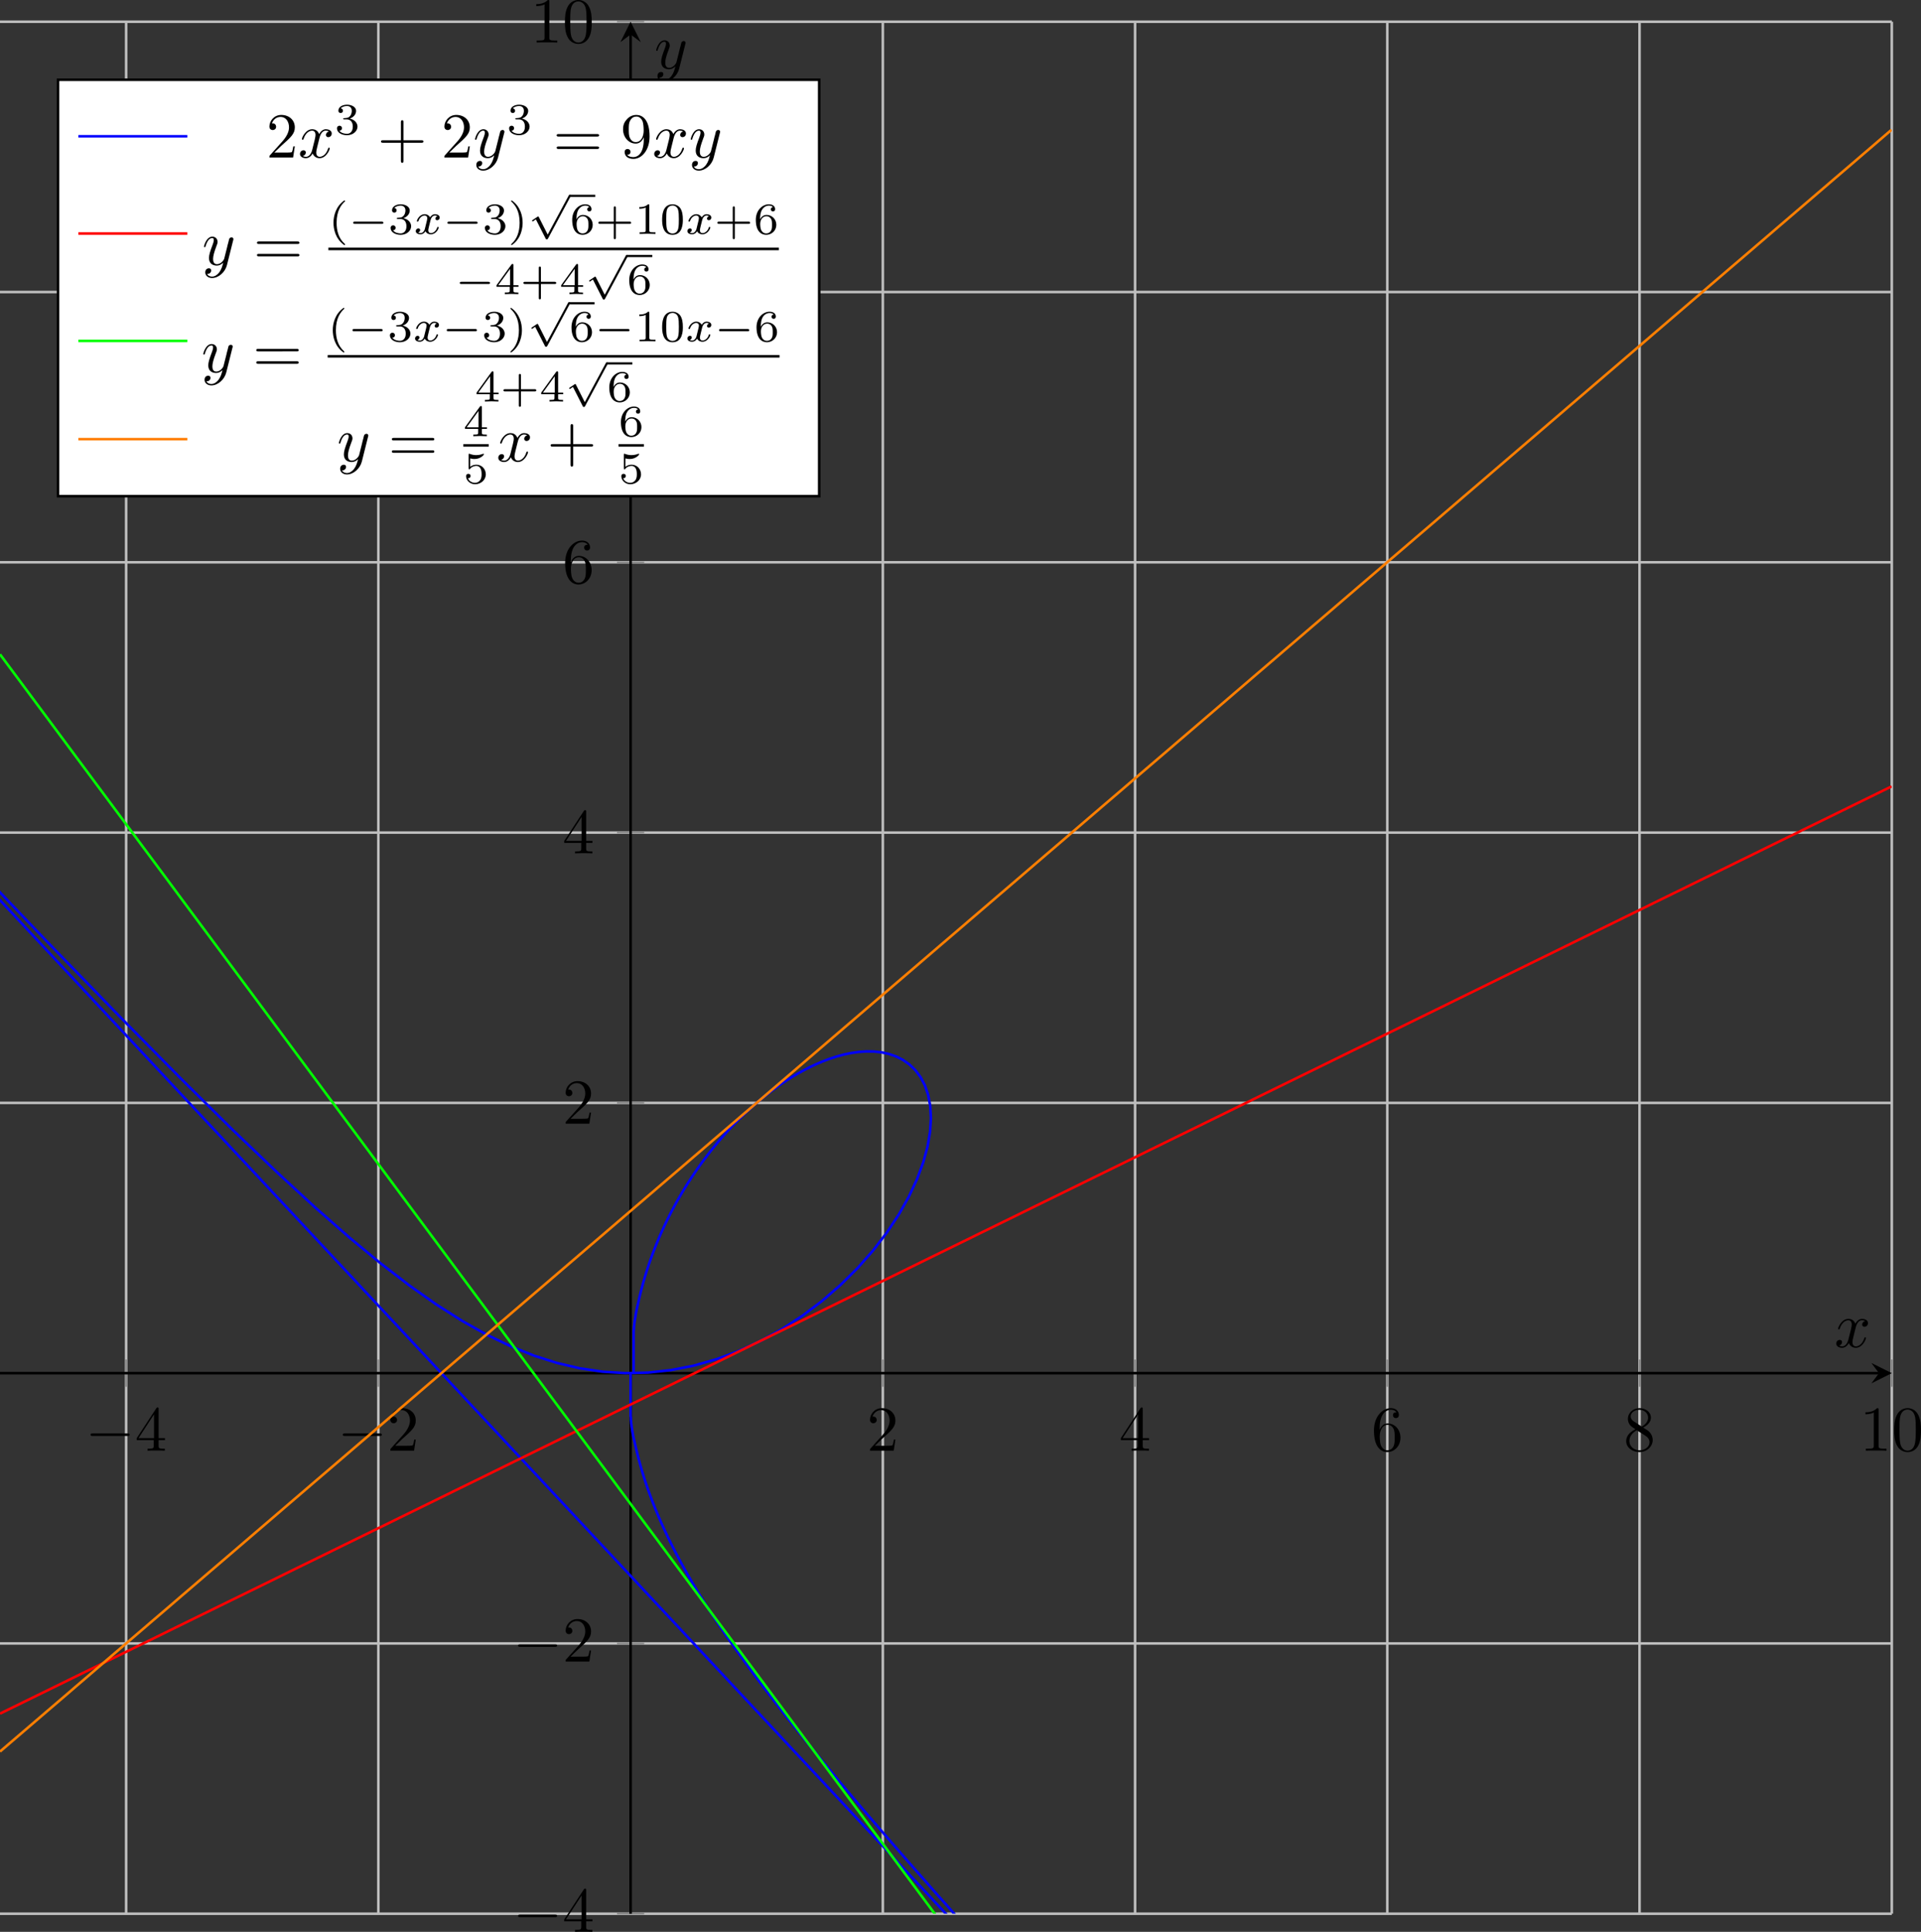 <?xml version="1.0" encoding="UTF-8" standalone="no"?>
<svg
   width="299.892pt"
   height="301.551pt"
   viewBox="0 0 299.892 301.551"
   version="1.1"
   id="svg125"
   xmlns:xlink="http://www.w3.org/1999/xlink"
   xmlns="http://www.w3.org/2000/svg"
   xmlns:svg="http://www.w3.org/2000/svg">
  <rect x="0" y="0" width="299.892" height="301.551" fill="#333333" stroke="none"/>
  <defs
     id="defs28">
    <g
       id="g24">
      <g
         id="glyph-0-0">
        <path
           d="m 6.562,-2.297 c 0.172,0 0.359,0 0.359,-0.203 0,-0.188 -0.188,-0.188 -0.359,-0.188 H 1.172 c -0.172,0 -0.344,0 -0.344,0.188 0,0.203 0.172,0.203 0.344,0.203 z m 0,0"
           id="path1" />
      </g>
      <g
         id="glyph-1-0">
        <path
           d="m 2.938,-1.641 v 0.859 c 0,0.359 -0.031,0.469 -0.766,0.469 H 1.969 V 0 C 2.375,-0.031 2.891,-0.031 3.312,-0.031 c 0.422,0 0.938,0 1.359,0.031 v -0.312 h -0.219 c -0.734,0 -0.75,-0.109 -0.75,-0.469 V -1.641 H 4.688 v -0.312 H 3.703 v -4.531 c 0,-0.203 0,-0.266 -0.172,-0.266 -0.078,0 -0.109,0 -0.188,0.125 l -3.062,4.672 v 0.312 z m 0.047,-0.312 H 0.562 l 2.422,-3.719 z m 0,0"
           id="path2" />
      </g>
      <g
         id="glyph-1-1">
        <path
           d="m 1.266,-0.766 1.062,-1.031 c 1.547,-1.375 2.141,-1.906 2.141,-2.906 0,-1.141 -0.891,-1.938 -2.109,-1.938 -1.125,0 -1.859,0.922 -1.859,1.812 0,0.547 0.5,0.547 0.531,0.547 0.172,0 0.516,-0.109 0.516,-0.531 0,-0.25 -0.188,-0.516 -0.531,-0.516 -0.078,0 -0.094,0 -0.125,0.016 0.219,-0.656 0.766,-1.016 1.344,-1.016 0.906,0 1.328,0.812 1.328,1.625 C 3.562,-3.906 3.078,-3.125 2.516,-2.5 l -1.906,2.125 C 0.5,-0.266 0.5,-0.234 0.5,0 H 4.203 L 4.469,-1.734 H 4.234 C 4.172,-1.438 4.109,-1 4,-0.844 3.938,-0.766 3.281,-0.766 3.062,-0.766 Z m 0,0"
           id="path3" />
      </g>
      <g
         id="glyph-1-2">
        <path
           d="m 1.312,-3.266 v -0.25 c 0,-2.516 1.234,-2.875 1.75,-2.875 0.234,0 0.656,0.062 0.875,0.406 -0.156,0 -0.547,0 -0.547,0.438 0,0.312 0.234,0.469 0.453,0.469 0.156,0 0.469,-0.094 0.469,-0.484 0,-0.594 -0.438,-1.078 -1.266,-1.078 -1.281,0 -2.625,1.281 -2.625,3.484 0,2.672 1.156,3.375 2.078,3.375 1.109,0 2.062,-0.938 2.062,-2.25 0,-1.266 -0.891,-2.219 -2,-2.219 -0.672,0 -1.047,0.5 -1.25,0.984 z M 2.5,-0.062 c -0.625,0 -0.922,-0.594 -0.984,-0.75 -0.188,-0.469 -0.188,-1.266 -0.188,-1.438 0,-0.781 0.328,-1.781 1.219,-1.781 0.172,0 0.625,0 0.938,0.625 0.172,0.359 0.172,0.875 0.172,1.359 0,0.484 0,0.984 -0.172,1.344 C 3.188,-0.109 2.734,-0.062 2.5,-0.062 Z m 0,0"
           id="path4" />
      </g>
      <g
         id="glyph-1-3">
        <path
           d="m 1.625,-4.562 c -0.453,-0.297 -0.5,-0.625 -0.5,-0.797 0,-0.609 0.656,-1.031 1.359,-1.031 0.719,0 1.359,0.516 1.359,1.234 0,0.578 -0.391,1.047 -0.984,1.391 z m 1.453,0.953 C 3.797,-3.984 4.281,-4.5 4.281,-5.156 c 0,-0.922 -0.875,-1.484 -1.781,-1.484 -1,0 -1.812,0.734 -1.812,1.672 0,0.172 0.016,0.625 0.438,1.094 0.109,0.109 0.484,0.359 0.734,0.531 C 1.281,-3.047 0.422,-2.5 0.422,-1.5 c 0,1.047 1.016,1.719 2.062,1.719 1.125,0 2.078,-0.828 2.078,-1.891 0,-0.359 -0.109,-0.812 -0.5,-1.234 C 3.875,-3.109 3.719,-3.203 3.078,-3.609 Z m -1,0.422 1.234,0.781 c 0.281,0.188 0.75,0.484 0.75,1.094 0,0.734 -0.75,1.25 -1.562,1.25 -0.859,0 -1.578,-0.609 -1.578,-1.438 0,-0.578 0.312,-1.219 1.156,-1.688 z m 0,0"
           id="path5" />
      </g>
      <g
         id="glyph-1-4">
        <path
           d="m 2.938,-6.375 c 0,-0.25 0,-0.266 -0.234,-0.266 C 2.078,-6 1.203,-6 0.891,-6 v 0.312 c 0.203,0 0.781,0 1.297,-0.266 v 5.172 c 0,0.359 -0.031,0.469 -0.922,0.469 h -0.312 V 0 c 0.344,-0.031 1.203,-0.031 1.609,-0.031 0.391,0 1.266,0 1.609,0.031 v -0.312 h -0.312 c -0.906,0 -0.922,-0.109 -0.922,-0.469 z m 0,0"
           id="path6" />
      </g>
      <g
         id="glyph-1-5">
        <path
           d="m 4.578,-3.188 c 0,-0.797 -0.047,-1.594 -0.391,-2.328 -0.453,-0.969 -1.281,-1.125 -1.688,-1.125 -0.609,0 -1.328,0.266 -1.75,1.188 -0.312,0.688 -0.359,1.469 -0.359,2.266 0,0.75 0.031,1.641 0.453,2.406 0.422,0.797 1.156,1 1.641,1 0.531,0 1.297,-0.203 1.734,-1.156 0.312,-0.688 0.359,-1.469 0.359,-2.25 z M 2.484,0 C 2.094,0 1.5,-0.25 1.328,-1.203 1.219,-1.797 1.219,-2.719 1.219,-3.312 c 0,-0.641 0,-1.297 0.078,-1.828 0.188,-1.188 0.938,-1.281 1.188,-1.281 0.328,0 0.984,0.188 1.172,1.172 0.109,0.562 0.109,1.312 0.109,1.938 0,0.75 0,1.422 -0.109,2.062 C 3.5,-0.297 2.938,0 2.484,0 Z m 0,0"
           id="path7" />
      </g>
      <g
         id="glyph-1-6">
        <path
           d="m 4.078,-2.297 h 2.781 C 7,-2.297 7.188,-2.297 7.188,-2.5 7.188,-2.688 7,-2.688 6.859,-2.688 h -2.781 v -2.797 c 0,-0.141 0,-0.328 -0.203,-0.328 -0.203,0 -0.203,0.188 -0.203,0.328 V -2.688 h -2.781 c -0.141,0 -0.328,0 -0.328,0.188 0,0.203 0.188,0.203 0.328,0.203 h 2.781 V 0.5 c 0,0.141 0,0.328 0.203,0.328 0.203,0 0.203,-0.188 0.203,-0.328 z m 0,0"
           id="path8" />
      </g>
      <g
         id="glyph-1-7">
        <path
           d="m 6.844,-3.266 c 0.156,0 0.344,0 0.344,-0.188 C 7.188,-3.656 7,-3.656 6.859,-3.656 h -5.969 c -0.141,0 -0.328,0 -0.328,0.203 0,0.188 0.188,0.188 0.328,0.188 z m 0.016,1.938 c 0.141,0 0.328,0 0.328,-0.203 0,-0.188 -0.188,-0.188 -0.344,-0.188 H 0.891 c -0.141,0 -0.328,0 -0.328,0.188 0,0.203 0.188,0.203 0.328,0.203 z m 0,0"
           id="path9" />
      </g>
      <g
         id="glyph-1-8">
        <path
           d="m 3.656,-3.172 v 0.328 c 0,2.328 -1.031,2.781 -1.609,2.781 -0.172,0 -0.719,-0.016 -0.984,-0.359 0.438,0 0.516,-0.281 0.516,-0.453 0,-0.312 -0.234,-0.453 -0.453,-0.453 -0.156,0 -0.453,0.078 -0.453,0.469 0,0.672 0.531,1.078 1.375,1.078 1.297,0 2.516,-1.359 2.516,-3.5 0,-2.688 -1.156,-3.359 -2.047,-3.359 -0.547,0 -1.031,0.188 -1.453,0.625 -0.422,0.453 -0.641,0.875 -0.641,1.625 0,1.234 0.875,2.219 1.984,2.219 0.609,0 1.016,-0.422 1.25,-1 z M 2.422,-2.406 c -0.156,0 -0.625,0 -0.922,-0.625 -0.188,-0.375 -0.188,-0.859 -0.188,-1.359 0,-0.531 0,-1 0.219,-1.375 0.266,-0.5 0.641,-0.625 0.984,-0.625 0.469,0 0.797,0.344 0.969,0.781 0.109,0.328 0.156,0.953 0.156,1.406 0,0.828 -0.344,1.797 -1.219,1.797 z m 0,0"
           id="path10" />
      </g>
      <g
         id="glyph-2-0">
        <path
           d="M 3.328,-3.016 C 3.391,-3.266 3.625,-4.188 4.312,-4.188 c 0.047,0 0.297,0 0.5,0.125 C 4.531,-4 4.344,-3.766 4.344,-3.516 c 0,0.156 0.109,0.344 0.375,0.344 0.219,0 0.531,-0.172 0.531,-0.578 0,-0.516 -0.578,-0.656 -0.922,-0.656 -0.578,0 -0.922,0.531 -1.047,0.75 -0.25,-0.656 -0.781,-0.75 -1.078,-0.75 -1.031,0 -1.609,1.281 -1.609,1.531 0,0.109 0.109,0.109 0.125,0.109 0.078,0 0.109,-0.031 0.125,-0.109 0.344,-1.062 1,-1.312 1.344,-1.312 0.188,0 0.531,0.094 0.531,0.672 0,0.312 -0.172,0.969 -0.531,2.375 -0.156,0.609 -0.516,1.031 -0.953,1.031 -0.062,0 -0.281,0 -0.5,-0.125 0.25,-0.062 0.469,-0.266 0.469,-0.547 0,-0.266 -0.219,-0.344 -0.359,-0.344 -0.312,0 -0.547,0.25 -0.547,0.578 0,0.453 0.484,0.656 0.922,0.656 0.672,0 1.031,-0.703 1.047,-0.75 0.125,0.359 0.484,0.75 1.078,0.75 1.031,0 1.594,-1.281 1.594,-1.531 0,-0.109 -0.078,-0.109 -0.109,-0.109 -0.094,0 -0.109,0.047 -0.141,0.109 -0.328,1.078 -1,1.312 -1.312,1.312 -0.391,0 -0.547,-0.312 -0.547,-0.656 0,-0.219 0.047,-0.438 0.156,-0.875 z m 0,0"
           id="path11" />
      </g>
      <g
         id="glyph-2-1">
        <path
           d="m 4.844,-3.797 c 0.047,-0.141 0.047,-0.156 0.047,-0.234 0,-0.172 -0.141,-0.266 -0.297,-0.266 -0.094,0 -0.25,0.062 -0.344,0.203 -0.016,0.062 -0.109,0.359 -0.141,0.547 -0.078,0.25 -0.141,0.531 -0.203,0.797 l -0.453,1.797 c -0.031,0.141 -0.469,0.844 -1.125,0.844 -0.5,0 -0.609,-0.438 -0.609,-0.812 C 1.719,-1.375 1.891,-2 2.219,-2.875 2.375,-3.281 2.422,-3.391 2.422,-3.594 c 0,-0.438 -0.312,-0.812 -0.812,-0.812 -0.953,0 -1.312,1.453 -1.312,1.531 0,0.109 0.094,0.109 0.109,0.109 0.109,0 0.109,-0.031 0.156,-0.188 0.281,-0.938 0.672,-1.234 1.016,-1.234 0.078,0 0.25,0 0.25,0.312 0,0.25 -0.109,0.516 -0.172,0.703 -0.406,1.062 -0.578,1.625 -0.578,2.094 0,0.891 0.625,1.188 1.219,1.188 0.391,0 0.719,-0.172 1,-0.453 -0.125,0.516 -0.25,1.016 -0.641,1.547 -0.266,0.328 -0.641,0.625 -1.094,0.625 -0.141,0 -0.594,-0.031 -0.766,-0.422 0.156,0 0.297,0 0.422,-0.125 C 1.328,1.203 1.422,1.062 1.422,0.875 1.422,0.562 1.156,0.531 1.062,0.531 0.828,0.531 0.5,0.688 0.5,1.172 c 0,0.5 0.438,0.875 1.062,0.875 1.016,0 2.047,-0.906 2.328,-2.031 z m 0,0"
           id="path12" />
      </g>
      <g
         id="glyph-3-0">
        <path
           d="m 1.906,-2.328 c 0.547,0 0.938,0.375 0.938,1.125 0,0.859 -0.516,1.125 -0.906,1.125 -0.281,0 -0.906,-0.078 -1.188,-0.5 0.328,0 0.406,-0.234 0.406,-0.391 0,-0.219 -0.172,-0.375 -0.391,-0.375 -0.188,0 -0.391,0.125 -0.391,0.406 0,0.656 0.719,1.078 1.562,1.078 0.969,0 1.641,-0.656 1.641,-1.344 0,-0.547 -0.438,-1.094 -1.203,-1.25 0.719,-0.266 0.984,-0.781 0.984,-1.219 0,-0.547 -0.625,-0.953 -1.406,-0.953 -0.766,0 -1.359,0.375 -1.359,0.938 0,0.234 0.156,0.359 0.359,0.359 0.219,0 0.359,-0.156 0.359,-0.344 0,-0.203 -0.141,-0.359 -0.359,-0.375 0.25,-0.297 0.719,-0.375 0.984,-0.375 0.312,0 0.75,0.156 0.75,0.75 0,0.297 -0.094,0.625 -0.281,0.828 -0.219,0.266 -0.422,0.281 -0.766,0.312 -0.172,0.016 -0.188,0.016 -0.219,0.016 -0.016,0 -0.078,0.016 -0.078,0.094 0,0.094 0.062,0.094 0.188,0.094 z m 0,0"
           id="path13" />
      </g>
      <g
         id="glyph-3-1">
        <path
           d="M 2.469,-5.219 C 1.156,-4.297 0.797,-2.812 0.797,-1.75 c 0,0.984 0.297,2.516 1.672,3.484 0.062,0 0.141,0 0.141,-0.078 0,-0.047 -0.016,-0.062 -0.062,-0.109 C 1.609,0.703 1.281,-0.469 1.281,-1.734 1.281,-3.625 2,-4.547 2.562,-5.062 2.594,-5.094 2.609,-5.109 2.609,-5.141 2.609,-5.219 2.531,-5.219 2.469,-5.219 Z m 0,0"
           id="path14" />
      </g>
      <g
         id="glyph-3-2">
        <path
           d="m 0.625,-5.219 c -0.047,0 -0.125,0 -0.125,0.078 0,0.031 0.016,0.047 0.062,0.109 0.594,0.547 1.266,1.484 1.266,3.281 0,1.453 -0.453,2.562 -1.203,3.234 -0.125,0.125 -0.125,0.125 -0.125,0.172 0,0.031 0.016,0.078 0.078,0.078 0.094,0 0.75,-0.453 1.219,-1.328 0.297,-0.578 0.5,-1.328 0.5,-2.141 C 2.297,-2.719 2,-4.25 0.625,-5.219 Z m 0,0"
           id="path15" />
      </g>
      <g
         id="glyph-3-3">
        <path
           d="m 1.047,-2.281 c 0,-0.562 0.047,-1.078 0.312,-1.516 0.234,-0.375 0.609,-0.625 1.062,-0.625 0.203,0 0.484,0.047 0.625,0.234 C 2.875,-4.172 2.719,-4.047 2.719,-3.844 c 0,0.172 0.125,0.328 0.328,0.328 0.219,0 0.344,-0.141 0.344,-0.344 0,-0.406 -0.297,-0.766 -0.984,-0.766 -1,0 -2.031,0.922 -2.031,2.422 0,1.797 0.844,2.344 1.625,2.344 0.844,0 1.578,-0.656 1.578,-1.562 0,-0.891 -0.703,-1.547 -1.516,-1.547 -0.562,0 -0.859,0.375 -1.016,0.688 z M 2,-0.078 c -0.359,0 -0.625,-0.203 -0.781,-0.516 C 1.125,-0.797 1.062,-1.156 1.062,-1.562 c 0,-0.688 0.406,-1.203 0.969,-1.203 0.312,0 0.531,0.125 0.703,0.375 0.172,0.266 0.172,0.562 0.172,0.969 0,0.391 0,0.688 -0.188,0.969 -0.156,0.234 -0.391,0.375 -0.719,0.375 z m 0,0"
           id="path16" />
      </g>
      <g
         id="glyph-3-4">
        <path
           d="m 3.219,-1.578 h 2.141 c 0.094,0 0.25,0 0.25,-0.156 0,-0.188 -0.156,-0.188 -0.25,-0.188 H 3.219 V -4.062 c 0,-0.078 0,-0.25 -0.156,-0.25 -0.172,0 -0.172,0.156 -0.172,0.25 v 2.141 H 0.75 c -0.094,0 -0.266,0 -0.266,0.172 0,0.172 0.156,0.172 0.266,0.172 H 2.891 V 0.562 c 0,0.094 0,0.266 0.156,0.266 0.172,0 0.172,-0.172 0.172,-0.266 z m 0,0"
           id="path17" />
      </g>
      <g
         id="glyph-3-5">
        <path
           d="m 2.328,-4.438 c 0,-0.188 0,-0.188 -0.203,-0.188 -0.453,0.438 -1.078,0.438 -1.359,0.438 v 0.25 c 0.156,0 0.625,0 1,-0.188 v 3.547 c 0,0.234 0,0.328 -0.688,0.328 H 0.812 V 0 c 0.125,0 0.984,-0.031 1.234,-0.031 0.219,0 1.094,0.031 1.25,0.031 V -0.25 H 3.031 c -0.703,0 -0.703,-0.094 -0.703,-0.328 z m 0,0"
           id="path18" />
      </g>
      <g
         id="glyph-3-6">
        <path
           d="M 3.594,-2.219 C 3.594,-2.984 3.5,-3.547 3.188,-4.031 2.969,-4.344 2.531,-4.625 1.984,-4.625 c -1.625,0 -1.625,1.906 -1.625,2.406 0,0.5 0,2.359 1.625,2.359 1.609,0 1.609,-1.859 1.609,-2.359 z M 1.984,-0.062 c -0.328,0 -0.75,-0.188 -0.891,-0.75 C 1,-1.219 1,-1.797 1,-2.312 1,-2.828 1,-3.359 1.094,-3.734 1.25,-4.281 1.688,-4.438 1.984,-4.438 c 0.375,0 0.734,0.234 0.859,0.641 0.109,0.375 0.125,0.875 0.125,1.484 0,0.516 0,1.031 -0.094,1.469 -0.141,0.641 -0.609,0.781 -0.891,0.781 z m 0,0"
           id="path19" />
      </g>
      <g
         id="glyph-3-7">
        <path
           d="m 3.688,-1.141 v -0.25 H 2.906 V -4.5 c 0,-0.141 0,-0.203 -0.141,-0.203 -0.094,0 -0.125,0 -0.188,0.109 l -2.312,3.203 v 0.25 h 2.062 v 0.562 c 0,0.25 0,0.328 -0.578,0.328 H 1.562 V 0 C 1.922,-0.016 2.359,-0.031 2.609,-0.031 2.875,-0.031 3.312,-0.016 3.672,0 v -0.25 h -0.188 C 2.906,-0.25 2.906,-0.328 2.906,-0.578 v -0.562 z M 2.375,-3.938 v 2.547 H 0.531 Z m 0,0"
           id="path20" />
      </g>
      <g
         id="glyph-3-8">
        <path
           d="m 1.078,-3.891 c 0.359,0.094 0.562,0.094 0.672,0.094 0.922,0 1.469,-0.625 1.469,-0.734 0,-0.078 -0.047,-0.094 -0.078,-0.094 -0.016,0 -0.031,0 -0.062,0.016 -0.172,0.062 -0.531,0.203 -1.047,0.203 -0.203,0 -0.562,-0.016 -1.016,-0.188 C 0.938,-4.625 0.922,-4.625 0.922,-4.625 c -0.094,0 -0.094,0.078 -0.094,0.188 v 2.047 c 0,0.125 0,0.203 0.109,0.203 0.062,0 0.078,0 0.141,-0.094 0.297,-0.375 0.734,-0.438 0.969,-0.438 0.422,0 0.609,0.328 0.641,0.391 0.125,0.234 0.172,0.5 0.172,0.906 0,0.203 0,0.609 -0.219,0.922 -0.172,0.25 -0.469,0.422 -0.812,0.422 -0.453,0 -0.922,-0.25 -1.094,-0.719 0.266,0.016 0.406,-0.156 0.406,-0.344 0,-0.297 -0.266,-0.344 -0.359,-0.344 0,0 -0.344,0 -0.344,0.375 0,0.625 0.578,1.25 1.406,1.25 0.891,0 1.672,-0.656 1.672,-1.547 0,-0.781 -0.594,-1.5 -1.453,-1.5 -0.312,0 -0.672,0.062 -0.984,0.328 z m 0,0"
           id="path21" />
      </g>
      <g
         id="glyph-4-0">
        <path
           d="m 5.188,-1.578 c 0.109,0 0.281,0 0.281,-0.156 0,-0.188 -0.172,-0.188 -0.281,-0.188 H 1.031 c -0.109,0 -0.281,0 -0.281,0.172 0,0.172 0.156,0.172 0.281,0.172 z m 0,0"
           id="path22" />
      </g>
      <g
         id="glyph-4-1">
        <path
           d="M 3.094,5.875 1.719,3.156 C 1.688,3.094 1.672,3.047 1.609,3.047 c -0.031,0 -0.047,0 -0.109,0.047 l -0.75,0.5 C 0.656,3.656 0.656,3.688 0.656,3.719 0.656,3.75 0.688,3.812 0.75,3.812 c 0.031,0 0.047,0 0.141,-0.062 C 0.969,3.688 1.156,3.547 1.25,3.5 L 2.781,6.516 C 2.828,6.609 2.844,6.625 2.938,6.625 3,6.625 3.078,6.625 3.141,6.5 l 3.5,-6.531 c 0.062,-0.094 0.062,-0.094 0.062,-0.141 0,-0.109 -0.094,-0.172 -0.172,-0.172 -0.094,0 -0.141,0.062 -0.172,0.156 z m 0,0"
           id="path23" />
      </g>
      <g
         id="glyph-5-0">
        <path
           d="M 1.734,-0.734 C 1.672,-0.5 1.438,-0.125 1.078,-0.125 c -0.016,0 -0.234,0 -0.375,-0.094 0.281,-0.094 0.312,-0.344 0.312,-0.391 0,-0.156 -0.125,-0.25 -0.281,-0.25 -0.203,0 -0.406,0.156 -0.406,0.422 0,0.344 0.391,0.5 0.734,0.5 0.328,0 0.609,-0.188 0.781,-0.484 C 2.016,-0.062 2.391,0.062 2.672,0.062 c 0.812,0 1.234,-0.859 1.234,-1.062 0,-0.094 -0.094,-0.094 -0.109,-0.094 -0.109,0 -0.109,0.047 -0.141,0.125 -0.141,0.484 -0.562,0.844 -0.953,0.844 -0.281,0 -0.422,-0.188 -0.422,-0.453 0,-0.188 0.172,-0.812 0.359,-1.594 C 2.781,-2.703 3.094,-2.875 3.328,-2.875 c 0.016,0 0.219,0 0.375,0.094 -0.219,0.062 -0.312,0.266 -0.312,0.391 0,0.141 0.125,0.25 0.281,0.25 0.156,0 0.391,-0.125 0.391,-0.422 0,-0.391 -0.453,-0.516 -0.719,-0.516 -0.359,0 -0.641,0.234 -0.781,0.5 -0.125,-0.281 -0.453,-0.5 -0.844,-0.5 C 0.938,-3.078 0.5,-2.219 0.5,-2 c 0,0.078 0.094,0.078 0.109,0.078 0.094,0 0.094,-0.016 0.141,-0.109 C 0.922,-2.578 1.359,-2.875 1.703,-2.875 1.938,-2.875 2.125,-2.75 2.125,-2.422 2.125,-2.281 2.031,-1.938 1.969,-1.688 Z m 0,0"
           id="path24" />
      </g>
    </g>
    <clipPath
       id="clip-0">
      <path
         clip-rule="nonzero"
         d="M 0.211,6.492 H 295.543 V 301.82 H 0.211 Z m 0,0"
         id="path25" />
    </clipPath>
    <clipPath
       id="clip-1">
      <path
         clip-rule="nonzero"
         d="M 0.211,120 H 295.543 V 277 H 0.211 Z m 0,0"
         id="path26" />
    </clipPath>
    <clipPath
       id="clip-2">
      <path
         clip-rule="nonzero"
         d="M 0.211,99 H 295.543 V 301.82 H 0.211 Z m 0,0"
         id="path27" />
    </clipPath>
    <clipPath
       id="clip-3">
      <path
         clip-rule="nonzero"
         d="M 0.211,17 H 295.543 V 283 H 0.211 Z m 0,0"
         id="path28" />
    </clipPath>
  </defs>
  <path
     fill="none"
     stroke-width="0.399"
     stroke-linecap="butt"
     stroke-linejoin="miter"
     stroke="#bfbfbf"
     stroke-opacity="1"
     stroke-miterlimit="10"
     d="M 19.691,298.72 V 3.392 m 39.375,295.328 V 3.392 M 137.82,298.72 V 3.392 M 177.199,298.72 V 3.392 m 39.375,295.328 V 3.392 M 255.953,298.72 V 3.392 M 295.332,298.72 V 3.392"
     id="path29" />
  <path
     fill="none"
     stroke-width="0.399"
     stroke-linecap="butt"
     stroke-linejoin="miter"
     stroke="#bfbfbf"
     stroke-opacity="1"
     stroke-miterlimit="10"
     d="M 2.9999999e-6,298.72 H 295.332 M 2.9999999e-6,256.532 H 295.332 M 2.9999999e-6,172.154 H 295.332 M 2.9999999e-6,129.962 H 295.332 M 2.9999999e-6,87.771 H 295.332 M 2.9999999e-6,45.583 H 295.332 M 2.9999999e-6,3.392 H 295.332"
     id="path30" />
  <path
     fill="none"
     stroke-width="0.199"
     stroke-linecap="butt"
     stroke-linejoin="miter"
     stroke="#7f7f7f"
     stroke-opacity="1"
     stroke-miterlimit="10"
     d="m 19.691,216.466 v -4.25 m 39.375,4.25 v -4.25 m 78.754,4.25 v -4.25 m 39.379,4.25 v -4.25 m 39.375,4.25 v -4.25 m 39.379,4.25 v -4.25 m 39.379,4.25 v -4.25"
     id="path31" />
  <path
     fill="none"
     stroke-width="0.199"
     stroke-linecap="butt"
     stroke-linejoin="miter"
     stroke="#7f7f7f"
     stroke-opacity="1"
     stroke-miterlimit="10"
     d="m 96.32,298.72 h 4.25 m -4.25,-42.188 h 4.25 m -4.25,-84.379 h 4.25 m -4.25,-42.191 h 4.25 M 96.32,87.771 h 4.25 m -4.25,-42.188 h 4.25 M 96.32,3.392 h 4.25"
     id="path32" />
  <path
     fill="none"
     stroke-width="0.399"
     stroke-linecap="butt"
     stroke-linejoin="miter"
     stroke="#000000"
     stroke-opacity="1"
     stroke-miterlimit="10"
     d="M 2.9999999e-6,214.341 H 293.336"
     id="path33" />
  <path
     fill-rule="nonzero"
     fill="#000000"
     fill-opacity="1"
     d="m 295.332,214.341 -3.191,-1.594 1.195,1.594 -1.195,1.594"
     id="path34" />
  <path
     fill="none"
     stroke-width="0.399"
     stroke-linecap="butt"
     stroke-linejoin="miter"
     stroke="#000000"
     stroke-opacity="1"
     stroke-miterlimit="10"
     d="M 98.445,298.72 V 5.384"
     id="path35" />
  <path
     fill-rule="nonzero"
     fill="#000000"
     fill-opacity="1"
     d="m 98.445,3.392 -1.594,3.188 1.594,-1.195 1.594,1.195"
     id="path36" />
  <g
     fill="#000000"
     fill-opacity="1"
     id="g36"
     transform="translate(-0.211,-3.1)">
    <use
       xlink:href="#glyph-0-0"
       x="13.523"
       y="229.542"
       id="use36" />
  </g>
  <g
     fill="#000000"
     fill-opacity="1"
     id="g37"
     transform="translate(-0.211,-3.1)">
    <use
       xlink:href="#glyph-1-0"
       x="21.271"
       y="229.542"
       id="use37" />
  </g>
  <g
     fill="#000000"
     fill-opacity="1"
     id="g38"
     transform="translate(-0.211,-3.1)">
    <use
       xlink:href="#glyph-0-0"
       x="52.899"
       y="229.542"
       id="use38" />
  </g>
  <g
     fill="#000000"
     fill-opacity="1"
     id="g39"
     transform="translate(-0.211,-3.1)">
    <use
       xlink:href="#glyph-1-1"
       x="60.648"
       y="229.542"
       id="use39" />
  </g>
  <g
     fill="#000000"
     fill-opacity="1"
     id="g40"
     transform="translate(-0.211,-3.1)">
    <use
       xlink:href="#glyph-1-1"
       x="135.527"
       y="229.542"
       id="use40" />
  </g>
  <g
     fill="#000000"
     fill-opacity="1"
     id="g41"
     transform="translate(-0.211,-3.1)">
    <use
       xlink:href="#glyph-1-0"
       x="174.904"
       y="229.542"
       id="use41" />
  </g>
  <g
     fill="#000000"
     fill-opacity="1"
     id="g42"
     transform="translate(-0.211,-3.1)">
    <use
       xlink:href="#glyph-1-2"
       x="214.281"
       y="229.542"
       id="use42" />
  </g>
  <g
     fill="#000000"
     fill-opacity="1"
     id="g43"
     transform="translate(-0.211,-3.1)">
    <use
       xlink:href="#glyph-1-3"
       x="253.657"
       y="229.542"
       id="use43" />
  </g>
  <g
     fill="#000000"
     fill-opacity="1"
     id="g45"
     transform="translate(-0.211,-3.1)">
    <use
       xlink:href="#glyph-1-4"
       x="290.543"
       y="229.542"
       id="use44" />
    <use
       xlink:href="#glyph-1-5"
       x="295.524"
       y="229.542"
       id="use45" />
  </g>
  <g
     fill="#000000"
     fill-opacity="1"
     id="g46"
     transform="translate(-0.211,-3.1)">
    <use
       xlink:href="#glyph-0-0"
       x="80.266"
       y="304.651"
       id="use46" />
  </g>
  <g
     fill="#000000"
     fill-opacity="1"
     id="g47"
     transform="translate(-0.211,-3.1)">
    <use
       xlink:href="#glyph-1-0"
       x="88.014"
       y="304.651"
       id="use47" />
  </g>
  <g
     fill="#000000"
     fill-opacity="1"
     id="g48"
     transform="translate(-0.211,-3.1)">
    <use
       xlink:href="#glyph-0-0"
       x="80.266"
       y="262.462"
       id="use48" />
  </g>
  <g
     fill="#000000"
     fill-opacity="1"
     id="g49"
     transform="translate(-0.211,-3.1)">
    <use
       xlink:href="#glyph-1-1"
       x="88.014"
       y="262.462"
       id="use49" />
  </g>
  <g
     fill="#000000"
     fill-opacity="1"
     id="g50"
     transform="translate(-0.211,-3.1)">
    <use
       xlink:href="#glyph-1-1"
       x="88.014"
       y="178.498"
       id="use50" />
  </g>
  <g
     fill="#000000"
     fill-opacity="1"
     id="g51"
     transform="translate(-0.211,-3.1)">
    <use
       xlink:href="#glyph-1-0"
       x="88.014"
       y="136.309"
       id="use51" />
  </g>
  <g
     fill="#000000"
     fill-opacity="1"
     id="g52"
     transform="translate(-0.211,-3.1)">
    <use
       xlink:href="#glyph-1-2"
       x="88.014"
       y="94.12"
       id="use52" />
  </g>
  <g
     fill="#000000"
     fill-opacity="1"
     id="g53"
     transform="translate(-0.211,-3.1)">
    <use
       xlink:href="#glyph-1-3"
       x="88.014"
       y="51.93"
       id="use53" />
  </g>
  <g
     fill="#000000"
     fill-opacity="1"
     id="g55"
     transform="translate(-0.211,-3.1)">
    <use
       xlink:href="#glyph-1-4"
       x="83.033"
       y="9.741"
       id="use54" />
    <use
       xlink:href="#glyph-1-5"
       x="88.014"
       y="9.741"
       id="use55" />
  </g>
  <g
     clip-path="url(#clip-0)"
     id="g56"
     transform="translate(-0.211,-3.1)">
    <path
       fill="none"
       stroke-width="0.399"
       stroke-linecap="butt"
       stroke-linejoin="miter"
       stroke="#0000ff"
       stroke-opacity="1"
       stroke-miterlimit="10"
       d="m 1036.587,2755.034 v -0.5 0 -0.273 0 -0.203 0 -0.172 0 -0.152 0 -0.133 0 -0.121 0 -0.113 0 -0.109 0 -0.102 0 -0.094 0 -0.09 0 -0.086 0 -0.086 0 -0.078 0 -0.078 0 -0.078 0 -0.07 0 -0.07 0 -0.07 0 -0.066 0 -0.066 0 -0.062 0 -0.059 0 -0.062 0 -0.055 0 -0.059 0 -0.055 0 -0.059 0 -0.055 0 -0.051 -0.01 -0.051 -0.01 -0.047 -0.01 -0.043 0 -0.055 0 -0.047 -0.01 -0.043 0 -0.047 0 -0.047 -0.01 -0.043 -0.01 -0.043 0 -0.043 -0.01 -0.043 0 -0.047 -0.01 -0.035 -0.01 -0.039 -0.01 -0.039 -0.01 -0.039 -0.01 -0.031 -0.01 -0.043 -0.01 -0.035 -0.01 -0.035 -0.01 -0.035 -0.01 -0.035 -0.012 -0.035 -0.01 -0.031 -0.01 -0.039 -0.01 -0.031 -0.01 -0.031 -0.01 -0.031 -0.01 -0.031 -0.012 -0.031 -0.01 -0.031 -0.012 -0.031 -0.012 -0.019 -0.012 -0.035 -0.01 -0.023 -0.012 -0.035 -0.012 -0.024 -0.012 -0.019 -0.012 -0.039 -0.012 -0.023 -0.012 -0.023 -0.012 -0.024 -0.016 -0.023 -0.012 -0.027 -0.012 -0.012 -0.016 -0.023 -0.016 -0.023 -0.016 -0.012 -0.016 -0.027 -0.012 -0.027 -0.016 -0.012 -0.016 -0.027 -0.012 -0.016 -0.016 -0.012 -0.016 -0.027 -0.016 -0.016 -0.016 -0.012 -0.016 -0.016 -0.016 -0.031 -0.016 -0.016 -0.016 -0.016 -0.016 -0.016 -0.016 -0.016 -0.016 -0.016 -0.016 -0.016 -0.016 -0.016 -0.019 -0.016 -0.016 -0.016 -0.02 -0.016 -0.016 -0.02 -0.016 -0.019 -0.016 -0.016 -0.02 -0.016 -0.02 -0.019 -0.016 -0.02 -0.016 -0.02 -0.02 -0.016 -0.019 -0.019 -0.02 -0.02 -0.016 -0.02 l 0.01,-0.039 v -0.02 l 0.01,-0.039 v -0.019 l 0.01,-0.039 v -0.023 l 0.012,-0.059 v -0.02 -0.023 -0.019 -0.02 -0.023 -0.019 -0.024 -0.019 -0.023 -0.02 -0.023 -0.019 -0.024 -0.023 -0.02 l 0.012,-0.07 v -0.023 -0.023 -0.02 l 0.012,-0.07 v -0.027 -0.024 -0.023 l 0.01,-0.047 v -0.027 l 0.01,-0.047 v -0.027 -0.024 -0.027 -0.023 -0.027 -0.023 l 0.012,-0.082 v -0.023 l 0.01,-0.055 0.01,-0.027 0.016,-0.109 v -0.031 -0.027 l 0.01,-0.027 v -0.027 -0.031 -0.027 -0.031 l 0.01,-0.027 0.01,-0.062 v -0.027 l 0.01,-0.031 0.01,-0.062 0.01,-0.031 0.01,-0.062 0.01,-0.031 v -0.031 l 0.01,-0.031 v -0.035 -0.031 l 0.01,-0.031 v -0.035 l 0.01,-0.031 v -0.035 l 0.01,-0.035 v -0.031 l 0.016,-0.07 v -0.035 l 0.01,-0.035 v -0.035 l 0.016,-0.07 v -0.039 l 0.01,-0.035 0.01,-0.039 0.01,-0.035 v -0.039 l 0.01,-0.035 0.031,-0.156 v -0.039 l 0.016,-0.078 0.01,-0.043 0.01,-0.039 0.01,-0.043 0.01,-0.039 0.01,-0.043 0.012,-0.043 0.031,-0.172 0.012,-0.043 0.01,-0.043 0.01,-0.047 0.01,-0.043 0.012,-0.047 0.01,-0.047 0.012,-0.047 0.01,-0.047 0.012,-0.047 0.01,-0.047 0.012,-0.047 0.01,-0.047 0.023,-0.102 0.01,-0.047 0.047,-0.203 0.01,-0.055 0.012,-0.051 0.035,-0.164 0.016,-0.055 0.035,-0.164 0.012,-0.059 0.016,-0.059 0.012,-0.055 0.016,-0.062 0.012,-0.059 0.016,-0.059 0.012,-0.059 0.047,-0.188 0.012,-0.062 0.016,-0.062 0.016,-0.066 0.016,-0.062 0.016,-0.066 0.02,-0.066 0.016,-0.066 0.016,-0.07 0.016,-0.066 0.019,-0.07 0.016,-0.07 0.02,-0.07 0.016,-0.07 0.098,-0.371 0.039,-0.156 0.024,-0.078 0.02,-0.078 0.023,-0.082 0.02,-0.078 0.023,-0.082 0.023,-0.086 0.024,-0.082 0.047,-0.172 0.023,-0.09 0.023,-0.086 0.055,-0.18 0.024,-0.094 0.082,-0.281 0.031,-0.098 0.027,-0.098 0.027,-0.102 0.031,-0.098 0.031,-0.102 0.062,-0.211 0.035,-0.105 0.031,-0.105 0.07,-0.219 0.07,-0.227 0.035,-0.117 0.078,-0.234 0.078,-0.242 0.043,-0.125 0.039,-0.125 0.086,-0.258 0.094,-0.266 0.094,-0.273 0.047,-0.141 0.102,-0.289 0.055,-0.145 0.055,-0.152 0.055,-0.148 0.055,-0.156 0.059,-0.156 0.059,-0.16 0.125,-0.328 0.062,-0.168 0.066,-0.172 0.066,-0.176 0.07,-0.176 0.07,-0.18 0.074,-0.184 0.074,-0.188 0.078,-0.191 0.078,-0.195 0.164,-0.399 0.086,-0.207 0.09,-0.211 0.09,-0.215 0.094,-0.219 0.098,-0.223 0.098,-0.227 0.102,-0.234 0.105,-0.238 0.109,-0.242 0.113,-0.246 0.113,-0.254 0.121,-0.258 0.121,-0.266 0.129,-0.27 0.133,-0.277 0.133,-0.285 0.141,-0.289 0.144,-0.301 0.469,-0.938 0.168,-0.328 0.172,-0.336 0.18,-0.348 0.184,-0.352 0.195,-0.367 0.199,-0.375 0.211,-0.387 0.215,-0.395 0.227,-0.41 0.234,-0.422 0.246,-0.43 0.254,-0.449 0.266,-0.461 0.277,-0.477 0.293,-0.488 0.301,-0.508 0.32,-0.527 0.332,-0.543 0.348,-0.562 0.363,-0.582 0.383,-0.606 0.402,-0.629 0.426,-0.656 0.445,-0.68 0.473,-0.707 0.496,-0.738 0.523,-0.773 0.555,-0.805 0.586,-0.844 0.625,-0.887 0.664,-0.926 0.703,-0.977 0.754,-1.027 0.801,-1.086 0.859,-1.145 0.922,-1.219 0.988,-1.289 1.07,-1.375 1.152,-1.465 1.246,-1.57 1.355,-1.688 1.477,-1.82 1.617,-1.965 1.777,-2.137 1.961,-2.336 2.172,-2.558 2.422,-2.824 2.715,-3.137 3.066,-3.512 3.488,-3.961 4.008,-4.512 4.652,-5.195 5.461,-6.059 6.504,-7.168 7.883,-8.641 9.762,-10.633 12.398,-13.457 16.289,-17.609 22.387,-24.121 32.723,-35.188 52.484,-56.332 98.09,-105.18 249.742,-267.637 L 3578.505,-0.001 0.001,3834.112 606.693,3184.135 l 159.352,-170.644 73.746,-78.887 42.699,-45.559 27.98,-29.734 19.871,-20.98 14.938,-15.621 11.727,-12.098 9.535,-9.66 7.969,-7.883 6.84,-6.551 5.992,-5.523 5.348,-4.695 4.867,-4.024 4.496,-3.457 4.215,-2.977 4,-2.543 3.844,-2.16 3.731,-1.801 3.652,-1.469 3.602,-1.149 3.57,-0.836 3.559,-0.527 3.555,-0.223 3.551,0.082 3.551,0.391 3.543,0.691 3.519,0.992 3.481,1.289 3.422,1.57 3.332,1.84 3.211,2.086 3.066,2.309 2.879,2.492 2.672,2.641 2.426,2.75 2.16,2.812 1.871,2.824 1.574,2.801 1.27,2.727 0.969,2.617 0.672,2.477 0.391,2.309 0.129,2.117 -0.109,1.918 -0.328,1.703 -0.512,1.492 -0.676,1.285 -0.812,1.082 -0.922,0.887 -1.008,0.711 -1.078,0.539 -1.125,0.391 -1.16,0.25 -1.176,0.125 -1.184,0.016 -1.18,-0.082 -1.168,-0.168 -1.152,-0.238 -1.129,-0.305 -1.102,-0.359 -1.07,-0.406 -1.039,-0.441 -1.008,-0.473 -0.969,-0.504 -0.938,-0.519 -0.902,-0.539 -0.867,-0.551 -0.832,-0.555 -0.797,-0.562 -0.766,-0.57 -0.738,-0.57 -0.703,-0.566 -0.676,-0.566 -0.645,-0.559 -0.621,-0.562 -0.594,-0.551 -0.57,-0.543 -0.543,-0.539 -0.523,-0.531 -0.5,-0.523 -0.48,-0.512 -0.461,-0.508 -0.441,-0.496 -0.422,-0.488 -0.406,-0.477 -0.391,-0.473 -0.375,-0.461 -0.359,-0.449 -0.344,-0.445 -0.332,-0.434 -0.32,-0.426 -0.309,-0.414 -0.293,-0.41 -0.285,-0.398 -0.273,-0.391 -0.266,-0.387 -0.254,-0.375 -0.246,-0.367 -0.234,-0.363 -0.231,-0.352 -0.219,-0.348 -0.211,-0.336 -0.207,-0.336 -0.195,-0.324 -0.191,-0.32 -0.184,-0.312 -0.18,-0.305 -0.172,-0.301 -0.168,-0.293 -0.16,-0.289 -0.16,-0.285 -0.148,-0.277 -0.148,-0.27 -0.281,-0.531 -0.133,-0.254 -0.129,-0.254 -0.125,-0.246 -0.121,-0.242 -0.121,-0.238 -0.113,-0.234 -0.109,-0.231 -0.109,-0.223 -0.105,-0.223 -0.102,-0.219 -0.102,-0.215 -0.094,-0.207 -0.098,-0.207 -0.09,-0.203 -0.09,-0.199 -0.086,-0.195 -0.082,-0.191 -0.164,-0.375 -0.078,-0.184 -0.074,-0.18 -0.074,-0.176 -0.07,-0.176 -0.141,-0.336 -0.066,-0.168 -0.066,-0.164 -0.062,-0.16 -0.062,-0.156 -0.059,-0.156 -0.117,-0.305 -0.059,-0.148 -0.055,-0.144 -0.051,-0.145 -0.055,-0.141 -0.051,-0.141 -0.051,-0.137 -0.047,-0.137 -0.051,-0.133 -0.043,-0.133 -0.094,-0.258 -0.086,-0.25 -0.043,-0.121 -0.078,-0.242 -0.078,-0.234 -0.039,-0.113 -0.035,-0.113 -0.039,-0.109 -0.035,-0.113 -0.035,-0.105 -0.031,-0.109 -0.035,-0.105 -0.031,-0.105 -0.035,-0.102 -0.062,-0.203 -0.027,-0.098 -0.031,-0.098 -0.027,-0.098 -0.031,-0.094 -0.082,-0.281 -0.027,-0.09 -0.023,-0.09 -0.027,-0.086 -0.024,-0.09 -0.027,-0.086 -0.024,-0.086 -0.023,-0.082 -0.023,-0.086 -0.047,-0.164 -0.02,-0.078 -0.024,-0.082 -0.019,-0.078 -0.023,-0.078 -0.02,-0.078 -0.039,-0.148 -0.02,-0.078 -0.019,-0.07 -0.039,-0.148 -0.02,-0.07 -0.016,-0.07 -0.02,-0.07 -0.016,-0.066 -0.019,-0.07 -0.047,-0.199 -0.02,-0.066 -0.016,-0.066 -0.031,-0.125 -0.012,-0.062 -0.047,-0.188 -0.012,-0.059 -0.016,-0.059 -0.016,-0.062 -0.012,-0.055 -0.016,-0.059 -0.023,-0.117 -0.016,-0.055 -0.07,-0.328 -0.012,-0.051 -0.012,-0.055 -0.047,-0.203 -0.01,-0.047 -0.023,-0.102 -0.01,-0.047 -0.012,-0.047 -0.012,-0.051 -0.01,-0.047 -0.012,-0.047 -0.01,-0.047 -0.01,-0.043 -0.012,-0.047 -0.01,-0.047 -0.012,-0.043 -0.01,-0.043 -0.01,-0.047 -0.01,-0.043 -0.012,-0.043 -0.024,-0.129 -0.01,-0.039 -0.016,-0.086 -0.016,-0.078 -0.01,-0.043 -0.047,-0.234 v -0.035 l -0.01,-0.039 -0.01,-0.035 -0.01,-0.039 -0.01,-0.035 v -0.039 l -0.016,-0.07 v -0.035 l -0.016,-0.07 v -0.035 l -0.01,-0.035 v -0.035 l -0.01,-0.035 v -0.031 l -0.01,-0.035 v -0.031 l -0.01,-0.035 v -0.031 l -0.01,-0.035 v -0.031 l -0.01,-0.031 -0.01,-0.062 -0.01,-0.031 -0.01,-0.062 -0.01,-0.031 -0.01,-0.062 -0.01,-0.027 v -0.031 -0.027 -0.031 l -0.01,-0.031 -0.01,-0.055 v -0.031 l -0.01,-0.055 -0.01,-0.027 v -0.027 -0.031 l -0.01,-0.055 v -0.023 l -0.016,-0.109 -0.01,-0.023 -0.01,-0.055 v -0.023 -0.027 -0.023 -0.027 -0.023 -0.023 -0.027 l -0.01,-0.047 v -0.027 l -0.024,-0.141 v -0.024 l -0.01,-0.047 v -0.02 l -0.012,-0.07 v -0.019 l -0.01,-0.047 v -0.02 -0.023 -0.019 -0.023 -0.02 -0.023 -0.019 -0.02 -0.023 -0.019 -0.02 -0.019 -0.023 -0.02 l -0.01,-0.039 v -0.02 l -0.01,-0.039 v -0.019 l -0.01,-0.039 v -0.019 l -0.01,-0.039 v -0.019 -0.016 -0.019 -0.02 -0.02 -0.016 l -0.01,-0.039 v -0.016 -0.019 -0.016 -0.02 -0.016 -0.019 -0.016 -0.02 -0.016 -0.02 -0.016 -0.016 -0.02 -0.016 -0.016 -0.016 -0.019 -0.016 -0.016 -0.016 -0.016 -0.016 -0.02 -0.016 -0.016 -0.016 -0.016 -0.016 -0.031 -0.016 -0.016 -0.012 -0.016 -0.016 -0.016 -0.016 -0.016 -0.012 -0.031 -0.016 -0.012 -0.016 -0.016 -0.012 -0.031 -0.012 -0.016 -0.012 -0.027 -0.016 -0.012 -0.016 -0.027 -0.012 -0.027 -0.012 -0.016 -0.012 -0.027 -0.012 -0.027 -0.012 -0.023 -0.012 -0.027 -0.012 -0.023 -0.012 -0.027 -0.012 -0.023 -0.012 -0.024 -0.012 -0.023 -0.012 -0.035 -0.012 -0.019 -0.012 -0.023 -0.012 -0.031 -0.012 -0.031 -0.012 -0.019 -0.012 -0.031 -0.012 -0.031 -0.01 -0.031 -0.012 -0.027 -0.012 -0.027 -0.012 -0.039 -0.01 -0.031 -0.01 -0.035 -0.012 -0.027 -0.01 -0.035 -0.012 -0.035 -0.01 -0.035 -0.01 -0.043 -0.01 -0.031 -0.01 -0.043 -0.01 -0.031 -0.01 -0.039 -0.01 -0.039 -0.01 -0.043 -0.01 -0.035 -0.01 -0.043 -0.01 -0.039 -0.01 -0.043 0 -0.047 -0.01 -0.043 -0.01 -0.043 -0.01 -0.047 -0.01 -0.047 0 -0.047 -0.01 -0.051 0 -0.051 0 -0.051 -0.01 -0.051 0 -0.055 0 -0.055 0 -0.055 0 -0.059 0 -0.059 0 -0.059 0 -0.062 0 -0.062 0 -0.066 0 -0.062 0 -0.07 0 -0.074 0 -0.074 0 -0.074 0 -0.078 0 -0.082 0 -0.086 0 -0.09 0 -0.094 0 -0.094 0 -0.102 0 -0.105 0 -0.117 0 -0.125 0 -0.133 0 -0.148 0 -0.172 0 -0.207 0 -0.27 0 -0.5"
       transform="matrix(1,0,0,-1,-937.931,2972.569)"
       id="path55" />
  </g>
  <g
     clip-path="url(#clip-1)"
     id="g57"
     transform="translate(-0.211,-3.1)">
    <path
       fill="none"
       stroke-width="0.399"
       stroke-linecap="butt"
       stroke-linejoin="miter"
       stroke="#ff0000"
       stroke-opacity="1"
       stroke-miterlimit="10"
       d="m 938.142,2701.979 1.484,0.73 2.969,1.453 1.484,0.73 1.484,0.723 1.484,0.73 1.484,0.727 1.48,0.727 1.484,0.73 2.969,1.453 1.484,0.723 1.484,0.731 5.938,2.906 1.484,0.731 1.48,0.727 1.484,0.727 1.484,0.731 1.484,0.723 1.484,0.73 8.906,4.359 1.484,0.731 1.48,0.727 5.938,2.906 1.484,0.731 7.422,3.633 1.481,0.73 7.422,3.633 1.484,0.731 5.938,2.906 1.48,0.727 1.484,0.731 7.422,3.633 1.484,0.731 5.938,2.906 1.48,0.727 1.484,0.731 7.422,3.633 1.484,0.73 2.969,1.453 1.48,0.727 4.453,2.18 1.484,0.731 7.422,3.633 1.484,0.731 1.484,0.727 1.48,0.727 2.969,1.453 1.484,0.731 8.906,4.359 1.484,0.73 1.48,0.727 5.938,2.906 1.484,0.731 7.422,3.633 1.48,0.731 7.422,3.633 1.484,0.731 5.938,2.906 1.48,0.727 1.484,0.731 2.969,1.453 1.484,0.73 1.484,0.723 2.969,1.453 1.484,0.731 1.484,0.723 1.484,0.73 1.484,0.727 1.48,0.727 1.484,0.731 10.391,5.086 1.484,0.73 1.48,0.727 4.453,2.18 1.484,0.73 2.969,1.453 1.484,0.73 1.484,0.727 1.484,0.723 1.484,0.727 1.484,0.731 1.48,0.727 4.453,2.18 1.484,0.731 2.969,1.453 1.484,0.731 1.484,0.723 2.969,1.453 1.48,0.727 1.484,0.731 5.938,2.906 1.484,0.73 2.969,1.453 1.484,0.73 1.484,0.727 1.48,0.727 1.484,0.723 1.484,0.731 5.938,2.906 1.484,0.731 2.969,1.453 1.484,0.731 1.48,0.727 1.484,0.727 1.484,0.723 1.484,0.73 5.938,2.906 1.484,0.731 2.969,1.453 1.48,0.727 1.484,0.731"
       transform="matrix(1,0,0,-1,-937.931,2972.569)"
       id="path56" />
  </g>
  <g
     clip-path="url(#clip-2)"
     id="g58"
     transform="translate(-0.211,-3.1)">
    <path
       fill="none"
       stroke-width="0.399"
       stroke-linecap="butt"
       stroke-linejoin="miter"
       stroke="#00ff00"
       stroke-opacity="1"
       stroke-miterlimit="10"
       d="m 938.142,2867.335 1.484,-2 1.484,-1.996 5.938,-8 1.484,-1.996 1.48,-2 2.969,-4 1.484,-1.996 5.938,-8 1.484,-1.996 2.969,-4 1.48,-2 1.484,-2 1.484,-1.996 5.938,-8 1.484,-1.996 5.938,-8 1.48,-1.996 5.938,-8 1.484,-1.996 4.453,-6 1.484,-1.996 1.484,-2 1.481,-2 2.969,-4 1.484,-1.996 5.938,-8 1.484,-1.996 2.969,-4 1.48,-2 1.484,-2 1.484,-1.996 4.453,-6 1.484,-1.996 5.938,-8 1.484,-1.996 1.48,-2 4.453,-6 1.484,-1.996 4.453,-6 1.484,-1.996 1.484,-2 1.48,-2 2.969,-4 1.484,-1.996 5.938,-8 1.484,-1.996 4.453,-6 1.48,-2 1.484,-1.996 5.938,-8 1.484,-1.996 5.938,-8 1.48,-1.996 5.938,-8 1.484,-1.996 4.453,-6 1.484,-1.996 1.484,-2 1.48,-2 2.969,-4 1.484,-1.996 5.938,-8 1.484,-1.996 2.969,-4 1.48,-2 1.484,-2 1.484,-1.996 4.453,-6 1.484,-1.996 5.938,-8 1.484,-1.996 1.48,-2 1.484,-2 1.484,-1.996 10.391,-14 1.48,-2 1.484,-1.996 1.484,-2 1.484,-1.996 5.938,-8 1.484,-1.996 4.453,-6 1.48,-2 1.484,-2 1.484,-1.996 1.484,-2 1.484,-1.996 2.969,-4 1.484,-2.004 2.969,-3.992 1.484,-2.004 1.48,-1.992 1.484,-2.004 2.969,-4 1.484,-1.996 4.453,-6 1.484,-1.996 1.484,-2.004 1.484,-1.996 1.48,-2 2.969,-4 1.484,-1.996 2.969,-4 1.484,-1.996 4.453,-6 1.484,-1.996 1.48,-2.004 2.969,-4 1.484,-1.996 1.484,-2 1.484,-1.996 2.969,-4 1.484,-2.004 2.969,-3.992 1.48,-2 1.484,-1.996"
       transform="matrix(1,0,0,-1,-937.931,2972.569)"
       id="path57" />
  </g>
  <g
     clip-path="url(#clip-3)"
     id="g59"
     transform="translate(-0.211,-3.1)">
    <path
       fill="none"
       stroke-width="0.399"
       stroke-linecap="butt"
       stroke-linejoin="miter"
       stroke="#ff7f00"
       stroke-opacity="1"
       stroke-miterlimit="10"
       d="m 938.142,2696.061 1.484,1.273 1.484,1.27 4.453,3.82 2.969,2.539 1.48,1.277 1.484,1.27 2.969,2.547 2.969,2.539 4.453,3.82 2.969,2.539 1.48,1.277 1.484,1.27 2.969,2.547 2.969,2.539 4.453,3.82 1.484,1.27 2.969,2.547 1.48,1.27 2.969,2.547 2.969,2.539 2.969,2.547 1.484,1.27 2.969,2.547 1.484,1.27 1.481,1.274 1.484,1.27 2.969,2.547 1.484,1.27 2.969,2.547 1.484,1.27 2.969,2.547 1.484,1.27 1.48,1.274 1.484,1.273 1.484,1.27 1.484,1.274 1.484,1.27 2.969,2.547 1.484,1.27 2.969,2.547 1.484,1.27 1.484,1.273 1.48,1.27 2.969,2.547 1.484,1.27 2.969,2.547 1.484,1.27 2.969,2.547 1.484,1.27 1.48,1.273 1.484,1.27 2.969,2.547 1.484,1.27 2.969,2.547 1.484,1.27 2.969,2.547 1.484,1.27 1.484,1.273 1.48,1.27 2.969,2.547 1.484,1.27 2.969,2.547 1.484,1.27 1.484,1.273 1.484,1.27 2.969,2.547 1.48,1.27 1.484,1.274 2.969,2.539 1.484,1.277 1.484,1.27 2.969,2.547 1.484,1.27 2.969,2.547 1.48,1.27 1.484,1.274 2.969,2.539 1.484,1.277 1.484,1.27 2.969,2.547 2.969,2.539 1.484,1.277 1.48,1.273 4.453,3.809 1.484,1.277 1.484,1.27 2.969,2.547 2.969,2.539 1.484,1.277 1.484,1.27 1.48,1.273 2.969,2.539 1.484,1.277 1.484,1.27 2.969,2.547 2.969,2.539 1.484,1.277 1.48,1.27 1.484,1.273 2.969,2.539 1.484,1.277 1.484,1.27 2.969,2.547 2.969,2.539 1.484,1.277 1.484,1.27 1.48,1.273 1.484,1.27 2.969,2.547 1.484,1.27 2.969,2.547 2.969,2.539 1.484,1.277 1.484,1.27 1.48,1.273 1.484,1.27 2.969,2.547 1.484,1.27 2.969,2.547 2.969,2.539 1.484,1.277 1.484,1.27 1.48,1.273 1.484,1.27 1.484,1.274 1.484,1.27 1.484,1.277 1.484,1.27 1.484,1.273 2.969,2.539 1.484,1.277 1.484,1.27 1.48,1.274 1.484,1.27 1.484,1.273 1.484,1.27 4.453,3.82 2.969,2.539 1.484,1.277 1.484,1.27 1.48,1.274 1.484,1.273"
       transform="matrix(1,0,0,-1,-937.931,2972.569)"
       id="path58" />
  </g>
  <g
     fill="#000000"
     fill-opacity="1"
     id="g60"
     transform="translate(-0.211,-3.1)">
    <use
       xlink:href="#glyph-2-0"
       x="286.572"
       y="213.374"
       id="use59" />
  </g>
  <g
     fill="#000000"
     fill-opacity="1"
     id="g61"
     transform="translate(-0.211,-3.1)">
    <use
       xlink:href="#glyph-2-1"
       x="102.349"
       y="13.802"
       id="use60" />
  </g>
  <path
     fill-rule="nonzero"
     fill="#ffffff"
     fill-opacity="1"
     stroke-width="0.399"
     stroke-linecap="butt"
     stroke-linejoin="miter"
     stroke="#000000"
     stroke-opacity="1"
     stroke-miterlimit="10"
     d="M 9.059,77.45 H 127.887 v -65 H 9.059 Z m 0,0"
     id="path61" />
  <path
     fill="none"
     stroke-width="0.399"
     stroke-linecap="butt"
     stroke-linejoin="miter"
     stroke="#0000ff"
     stroke-opacity="1"
     stroke-miterlimit="10"
     d="M 12.234,21.275 H 29.242"
     id="path62" />
  <g
     fill="#000000"
     fill-opacity="1"
     id="g62"
     transform="translate(-0.211,-3.1)">
    <use
       xlink:href="#glyph-1-1"
       x="41.767"
       y="27.684"
       id="use62" />
  </g>
  <g
     fill="#000000"
     fill-opacity="1"
     id="g63"
     transform="translate(-0.211,-3.1)">
    <use
       xlink:href="#glyph-2-0"
       x="46.749"
       y="27.684"
       id="use63" />
  </g>
  <g
     fill="#000000"
     fill-opacity="1"
     id="g64"
     transform="translate(-0.211,-3.1)">
    <use
       xlink:href="#glyph-3-0"
       x="52.443"
       y="24.069"
       id="use64" />
  </g>
  <g
     fill="#000000"
     fill-opacity="1"
     id="g65"
     transform="translate(-0.211,-3.1)">
    <use
       xlink:href="#glyph-1-6"
       x="59.126"
       y="27.684"
       id="use65" />
  </g>
  <g
     fill="#000000"
     fill-opacity="1"
     id="g66"
     transform="translate(-0.211,-3.1)">
    <use
       xlink:href="#glyph-1-1"
       x="69.087"
       y="27.684"
       id="use66" />
  </g>
  <g
     fill="#000000"
     fill-opacity="1"
     id="g67"
     transform="translate(-0.211,-3.1)">
    <use
       xlink:href="#glyph-2-1"
       x="74.07"
       y="27.684"
       id="use67" />
  </g>
  <g
     fill="#000000"
     fill-opacity="1"
     id="g68"
     transform="translate(-0.211,-3.1)">
    <use
       xlink:href="#glyph-3-0"
       x="79.312"
       y="24.069"
       id="use68" />
  </g>
  <g
     fill="#000000"
     fill-opacity="1"
     id="g69"
     transform="translate(-0.211,-3.1)">
    <use
       xlink:href="#glyph-1-7"
       x="86.548"
       y="27.684"
       id="use69" />
  </g>
  <g
     fill="#000000"
     fill-opacity="1"
     id="g70"
     transform="translate(-0.211,-3.1)">
    <use
       xlink:href="#glyph-1-8"
       x="97.057"
       y="27.684"
       id="use70" />
  </g>
  <g
     fill="#000000"
     fill-opacity="1"
     id="g72"
     transform="translate(-0.211,-3.1)">
    <use
       xlink:href="#glyph-2-0"
       x="102.046"
       y="27.684"
       id="use71" />
    <use
       xlink:href="#glyph-2-1"
       x="107.74"
       y="27.684"
       id="use72" />
  </g>
  <path
     fill="none"
     stroke-width="0.399"
     stroke-linecap="butt"
     stroke-linejoin="miter"
     stroke="#ff0000"
     stroke-opacity="1"
     stroke-miterlimit="10"
     d="M 12.234,36.454 H 29.242"
     id="path72" />
  <g
     fill="#000000"
     fill-opacity="1"
     id="g73"
     transform="translate(-0.211,-3.1)">
    <use
       xlink:href="#glyph-2-1"
       x="31.756"
       y="44.449"
       id="use73" />
  </g>
  <g
     fill="#000000"
     fill-opacity="1"
     id="g74"
     transform="translate(-0.211,-3.1)">
    <use
       xlink:href="#glyph-1-7"
       x="39.766"
       y="44.449"
       id="use74" />
  </g>
  <g
     fill="#000000"
     fill-opacity="1"
     id="g75"
     transform="translate(-0.211,-3.1)">
    <use
       xlink:href="#glyph-3-1"
       x="51.477"
       y="39.617"
       id="use75" />
  </g>
  <g
     fill="#000000"
     fill-opacity="1"
     id="g76"
     transform="translate(-0.211,-3.1)">
    <use
       xlink:href="#glyph-4-0"
       x="54.591"
       y="39.617"
       id="use76" />
  </g>
  <g
     fill="#000000"
     fill-opacity="1"
     id="g77"
     transform="translate(-0.211,-3.1)">
    <use
       xlink:href="#glyph-3-0"
       x="60.817"
       y="39.617"
       id="use77" />
  </g>
  <g
     fill="#000000"
     fill-opacity="1"
     id="g78"
     transform="translate(-0.211,-3.1)">
    <use
       xlink:href="#glyph-5-0"
       x="64.789"
       y="39.617"
       id="use78" />
  </g>
  <g
     fill="#000000"
     fill-opacity="1"
     id="g79"
     transform="translate(-0.211,-3.1)">
    <use
       xlink:href="#glyph-4-0"
       x="69.306"
       y="39.617"
       id="use79" />
  </g>
  <g
     fill="#000000"
     fill-opacity="1"
     id="g81"
     transform="translate(-0.211,-3.1)">
    <use
       xlink:href="#glyph-3-0"
       x="75.533"
       y="39.617"
       id="use80" />
    <use
       xlink:href="#glyph-3-2"
       x="79.504"
       y="39.617"
       id="use81" />
  </g>
  <g
     fill="#000000"
     fill-opacity="1"
     id="g82"
     transform="translate(-0.211,-3.1)">
    <use
       xlink:href="#glyph-4-1"
       x="82.618"
       y="33.841"
       id="use82" />
  </g>
  <path
     fill="none"
     stroke-width="0.339"
     stroke-linecap="butt"
     stroke-linejoin="miter"
     stroke="#000000"
     stroke-opacity="1"
     stroke-miterlimit="10"
     d="m 88.949,30.572 h 3.973"
     id="path82" />
  <g
     fill="#000000"
     fill-opacity="1"
     id="g86"
     transform="translate(-0.211,-3.1)">
    <use
       xlink:href="#glyph-3-3"
       x="89.162"
       y="39.617"
       id="use83" />
    <use
       xlink:href="#glyph-3-4"
       x="93.133"
       y="39.617"
       id="use84" />
    <use
       xlink:href="#glyph-3-5"
       x="99.249"
       y="39.617"
       id="use85" />
    <use
       xlink:href="#glyph-3-6"
       x="103.22"
       y="39.617"
       id="use86" />
  </g>
  <g
     fill="#000000"
     fill-opacity="1"
     id="g87"
     transform="translate(-0.211,-3.1)">
    <use
       xlink:href="#glyph-5-0"
       x="107.192"
       y="39.617"
       id="use87" />
  </g>
  <g
     fill="#000000"
     fill-opacity="1"
     id="g89"
     transform="translate(-0.211,-3.1)">
    <use
       xlink:href="#glyph-3-4"
       x="111.71"
       y="39.617"
       id="use88" />
    <use
       xlink:href="#glyph-3-3"
       x="117.826"
       y="39.617"
       id="use89" />
  </g>
  <path
     fill="none"
     stroke-width="0.398"
     stroke-linecap="butt"
     stroke-linejoin="miter"
     stroke="#000000"
     stroke-opacity="1"
     stroke-miterlimit="10"
     d="M 51.266,38.857 H 121.586"
     id="path89" />
  <g
     fill="#000000"
     fill-opacity="1"
     id="g90"
     transform="translate(-0.211,-3.1)">
    <use
       xlink:href="#glyph-4-0"
       x="71.237"
       y="49.01"
       id="use90" />
  </g>
  <g
     fill="#000000"
     fill-opacity="1"
     id="g93"
     transform="translate(-0.211,-3.1)">
    <use
       xlink:href="#glyph-3-7"
       x="77.463"
       y="49.01"
       id="use91" />
    <use
       xlink:href="#glyph-3-4"
       x="81.434"
       y="49.01"
       id="use92" />
    <use
       xlink:href="#glyph-3-7"
       x="87.55"
       y="49.01"
       id="use93" />
  </g>
  <g
     fill="#000000"
     fill-opacity="1"
     id="g94"
     transform="translate(-0.211,-3.1)">
    <use
       xlink:href="#glyph-4-1"
       x="91.522"
       y="43.234"
       id="use94" />
  </g>
  <path
     fill="none"
     stroke-width="0.339"
     stroke-linecap="butt"
     stroke-linejoin="miter"
     stroke="#000000"
     stroke-opacity="1"
     stroke-miterlimit="10"
     d="m 97.855,39.962 h 3.973"
     id="path94" />
  <g
     fill="#000000"
     fill-opacity="1"
     id="g95"
     transform="translate(-0.211,-3.1)">
    <use
       xlink:href="#glyph-3-3"
       x="98.067"
       y="49.01"
       id="use95" />
  </g>
  <path
     fill="none"
     stroke-width="0.399"
     stroke-linecap="butt"
     stroke-linejoin="miter"
     stroke="#00ff00"
     stroke-opacity="1"
     stroke-miterlimit="10"
     d="M 12.234,53.216 H 29.242"
     id="path95" />
  <g
     fill="#000000"
     fill-opacity="1"
     id="g96"
     transform="translate(-0.211,-3.1)">
    <use
       xlink:href="#glyph-2-1"
       x="31.646"
       y="61.214"
       id="use96" />
  </g>
  <g
     fill="#000000"
     fill-opacity="1"
     id="g97"
     transform="translate(-0.211,-3.1)">
    <use
       xlink:href="#glyph-1-7"
       x="39.655"
       y="61.214"
       id="use97" />
  </g>
  <g
     fill="#000000"
     fill-opacity="1"
     id="g98"
     transform="translate(-0.211,-3.1)">
    <use
       xlink:href="#glyph-3-1"
       x="51.367"
       y="56.382"
       id="use98" />
  </g>
  <g
     fill="#000000"
     fill-opacity="1"
     id="g99"
     transform="translate(-0.211,-3.1)">
    <use
       xlink:href="#glyph-4-0"
       x="54.48"
       y="56.382"
       id="use99" />
  </g>
  <g
     fill="#000000"
     fill-opacity="1"
     id="g100"
     transform="translate(-0.211,-3.1)">
    <use
       xlink:href="#glyph-3-0"
       x="60.707"
       y="56.382"
       id="use100" />
  </g>
  <g
     fill="#000000"
     fill-opacity="1"
     id="g101"
     transform="translate(-0.211,-3.1)">
    <use
       xlink:href="#glyph-5-0"
       x="64.678"
       y="56.382"
       id="use101" />
  </g>
  <g
     fill="#000000"
     fill-opacity="1"
     id="g102"
     transform="translate(-0.211,-3.1)">
    <use
       xlink:href="#glyph-4-0"
       x="69.196"
       y="56.382"
       id="use102" />
  </g>
  <g
     fill="#000000"
     fill-opacity="1"
     id="g104"
     transform="translate(-0.211,-3.1)">
    <use
       xlink:href="#glyph-3-0"
       x="75.422"
       y="56.382"
       id="use103" />
    <use
       xlink:href="#glyph-3-2"
       x="79.393"
       y="56.382"
       id="use104" />
  </g>
  <g
     fill="#000000"
     fill-opacity="1"
     id="g105"
     transform="translate(-0.211,-3.1)">
    <use
       xlink:href="#glyph-4-1"
       x="82.507"
       y="50.606"
       id="use105" />
  </g>
  <path
     fill="none"
     stroke-width="0.339"
     stroke-linecap="butt"
     stroke-linejoin="miter"
     stroke="#000000"
     stroke-opacity="1"
     stroke-miterlimit="10"
     d="M 88.84,47.337 H 92.812"
     id="path105" />
  <g
     fill="#000000"
     fill-opacity="1"
     id="g106"
     transform="translate(-0.211,-3.1)">
    <use
       xlink:href="#glyph-3-3"
       x="89.052"
       y="56.382"
       id="use106" />
  </g>
  <g
     fill="#000000"
     fill-opacity="1"
     id="g107"
     transform="translate(-0.211,-3.1)">
    <use
       xlink:href="#glyph-4-0"
       x="93.023"
       y="56.382"
       id="use107" />
  </g>
  <g
     fill="#000000"
     fill-opacity="1"
     id="g109"
     transform="translate(-0.211,-3.1)">
    <use
       xlink:href="#glyph-3-5"
       x="99.25"
       y="56.382"
       id="use108" />
    <use
       xlink:href="#glyph-3-6"
       x="103.221"
       y="56.382"
       id="use109" />
  </g>
  <g
     fill="#000000"
     fill-opacity="1"
     id="g110"
     transform="translate(-0.211,-3.1)">
    <use
       xlink:href="#glyph-5-0"
       x="107.192"
       y="56.382"
       id="use110" />
  </g>
  <g
     fill="#000000"
     fill-opacity="1"
     id="g111"
     transform="translate(-0.211,-3.1)">
    <use
       xlink:href="#glyph-4-0"
       x="111.71"
       y="56.382"
       id="use111" />
  </g>
  <g
     fill="#000000"
     fill-opacity="1"
     id="g112"
     transform="translate(-0.211,-3.1)">
    <use
       xlink:href="#glyph-3-3"
       x="117.937"
       y="56.382"
       id="use112" />
  </g>
  <path
     fill="none"
     stroke-width="0.398"
     stroke-linecap="butt"
     stroke-linejoin="miter"
     stroke="#000000"
     stroke-opacity="1"
     stroke-miterlimit="10"
     d="m 51.156,55.622 h 70.539"
     id="path112" />
  <g
     fill="#000000"
     fill-opacity="1"
     id="g115"
     transform="translate(-0.211,-3.1)">
    <use
       xlink:href="#glyph-3-7"
       x="74.35"
       y="65.775"
       id="use113" />
    <use
       xlink:href="#glyph-3-4"
       x="78.321"
       y="65.775"
       id="use114" />
    <use
       xlink:href="#glyph-3-7"
       x="84.437"
       y="65.775"
       id="use115" />
  </g>
  <g
     fill="#000000"
     fill-opacity="1"
     id="g116"
     transform="translate(-0.211,-3.1)">
    <use
       xlink:href="#glyph-4-1"
       x="88.408"
       y="59.999"
       id="use116" />
  </g>
  <path
     fill="none"
     stroke-width="0.339"
     stroke-linecap="butt"
     stroke-linejoin="miter"
     stroke="#000000"
     stroke-opacity="1"
     stroke-miterlimit="10"
     d="m 94.742,56.728 h 3.973"
     id="path116" />
  <g
     fill="#000000"
     fill-opacity="1"
     id="g117"
     transform="translate(-0.211,-3.1)">
    <use
       xlink:href="#glyph-3-3"
       x="94.953"
       y="65.775"
       id="use117" />
  </g>
  <path
     fill="none"
     stroke-width="0.399"
     stroke-linecap="butt"
     stroke-linejoin="miter"
     stroke="#ff7f00"
     stroke-opacity="1"
     stroke-miterlimit="10"
     d="M 12.234,68.548 H 29.242"
     id="path117" />
  <g
     fill="#000000"
     fill-opacity="1"
     id="g118"
     transform="translate(-0.211,-3.1)">
    <use
       xlink:href="#glyph-2-1"
       x="52.814"
       y="75.11"
       id="use118" />
  </g>
  <g
     fill="#000000"
     fill-opacity="1"
     id="g119"
     transform="translate(-0.211,-3.1)">
    <use
       xlink:href="#glyph-1-7"
       x="60.824"
       y="75.11"
       id="use119" />
  </g>
  <g
     fill="#000000"
     fill-opacity="1"
     id="g120"
     transform="translate(-0.211,-3.1)">
    <use
       xlink:href="#glyph-3-7"
       x="72.535"
       y="71.188"
       id="use120" />
  </g>
  <path
     fill="none"
     stroke-width="0.398"
     stroke-linecap="butt"
     stroke-linejoin="miter"
     stroke="#000000"
     stroke-opacity="1"
     stroke-miterlimit="10"
     d="m 72.324,69.521 h 3.973"
     id="path120" />
  <g
     fill="#000000"
     fill-opacity="1"
     id="g121"
     transform="translate(-0.211,-3.1)">
    <use
       xlink:href="#glyph-3-8"
       x="72.535"
       y="78.546"
       id="use121" />
  </g>
  <g
     fill="#000000"
     fill-opacity="1"
     id="g122"
     transform="translate(-0.211,-3.1)">
    <use
       xlink:href="#glyph-2-0"
       x="77.702"
       y="75.11"
       id="use122" />
  </g>
  <g
     fill="#000000"
     fill-opacity="1"
     id="g123"
     transform="translate(-0.211,-3.1)">
    <use
       xlink:href="#glyph-1-6"
       x="85.61"
       y="75.11"
       id="use123" />
  </g>
  <g
     fill="#000000"
     fill-opacity="1"
     id="g124"
     transform="translate(-0.211,-3.1)">
    <use
       xlink:href="#glyph-3-3"
       x="96.768"
       y="71.188"
       id="use124" />
  </g>
  <path
     fill="none"
     stroke-width="0.398"
     stroke-linecap="butt"
     stroke-linejoin="miter"
     stroke="#000000"
     stroke-opacity="1"
     stroke-miterlimit="10"
     d="m 96.559,69.521 h 3.969"
     id="path124" />
  <g
     fill="#000000"
     fill-opacity="1"
     id="g125"
     transform="translate(-0.211,-3.1)">
    <use
       xlink:href="#glyph-3-8"
       x="96.768"
       y="78.546"
       id="use125" />
  </g>
</svg>
